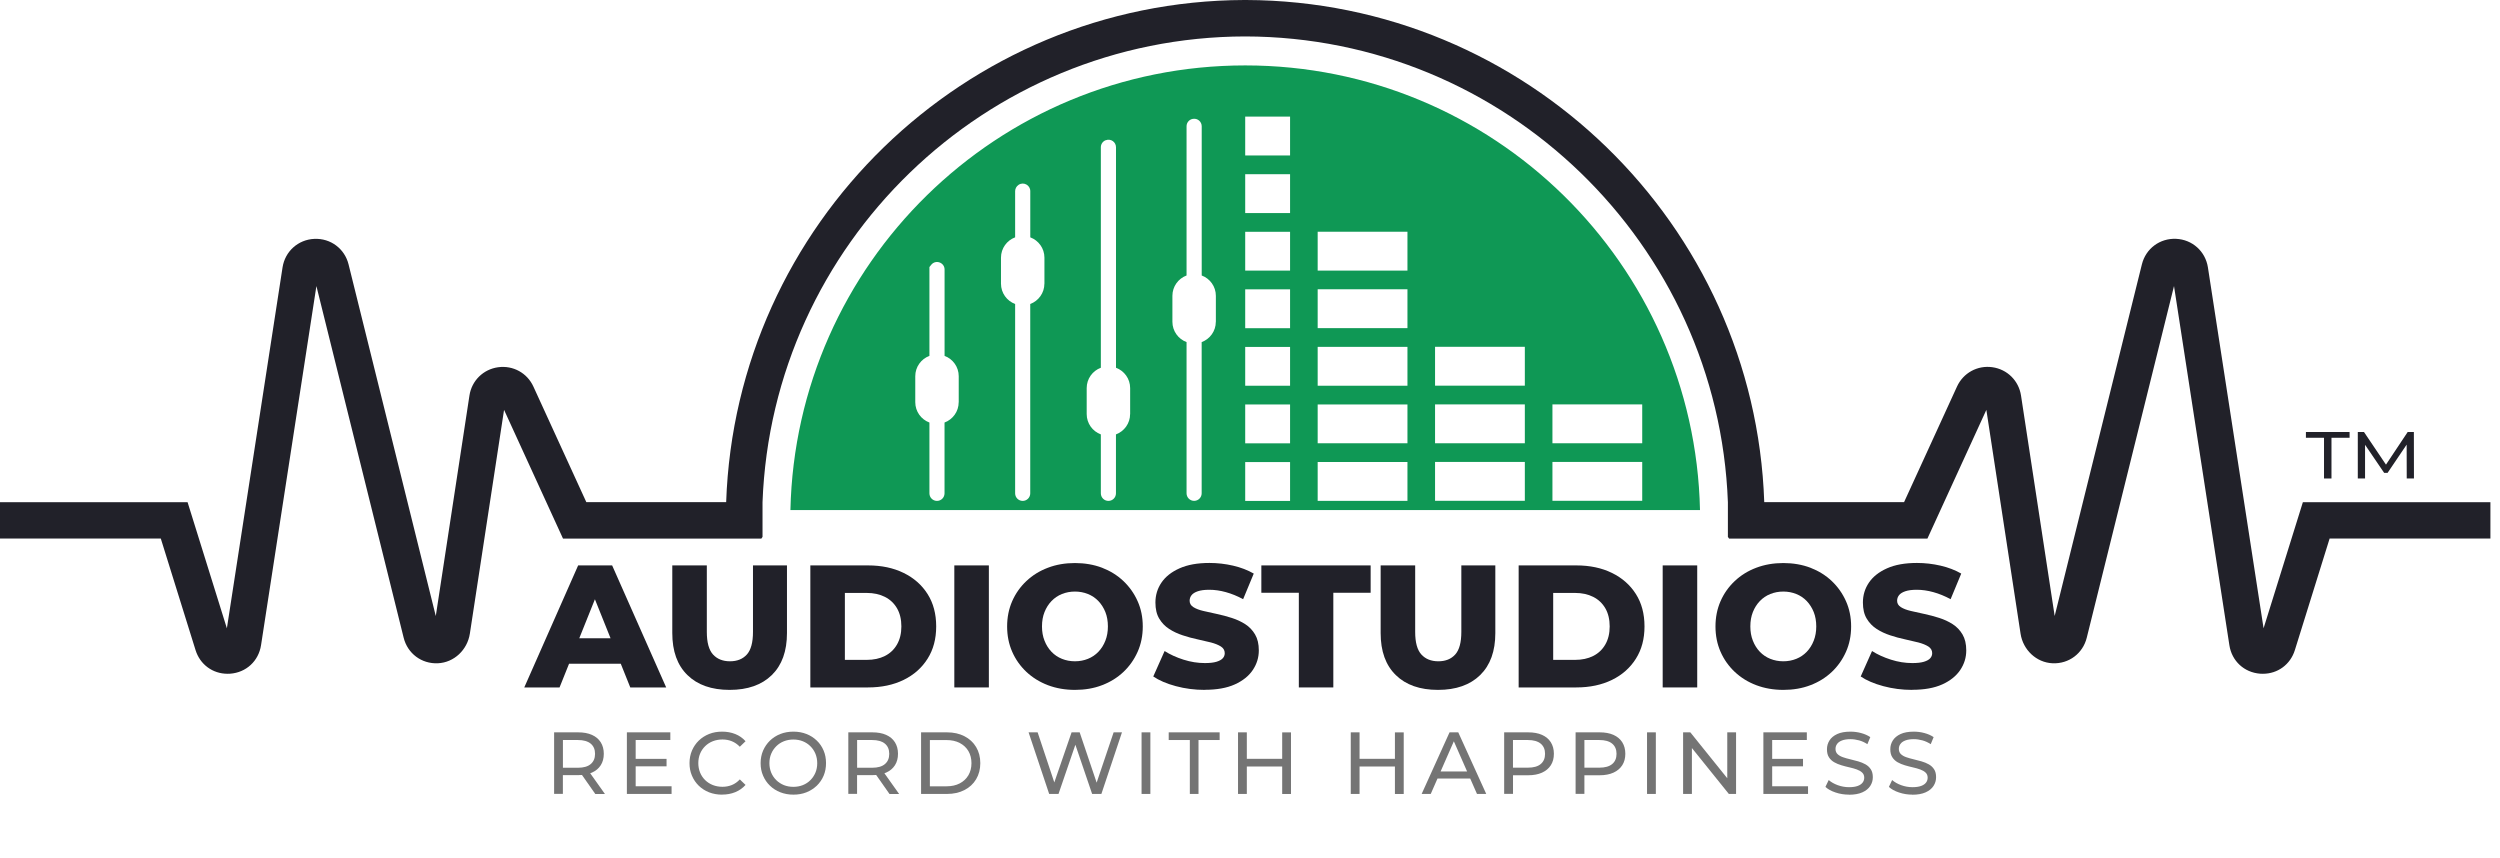 <?xml version="1.0" encoding="UTF-8"?><svg id="Layer_2" xmlns="http://www.w3.org/2000/svg" viewBox="0 0 602.31 206.75"><defs><style>.cls-1{fill:#212129;}.cls-2{fill:#747474;}.cls-3{fill:#0f9855;}.cls-4{fill:none;}.cls-5{fill:#2d2d2d;}</style></defs><g id="Layer_1-2"><g><path class="cls-1" d="M554.82,120.98l-9.47,30.39-13.41-86.95c-.6-3.87-3.75-6.7-7.66-6.88-3.92-.17-7.31,2.35-8.25,6.16l-21.01,84.71-8.11-53.12c-.55-3.58-3.32-6.32-6.91-6.82-3.58-.5-7,1.37-8.51,4.66l-12.75,27.84h-33.69C422.75,54.03,367.68,.25,300.23,0c-.08,0-.15,0-.23,0h-.23c-67.45,.25-122.52,54.03-124.82,120.98h-33.69l-12.75-27.84c-1.5-3.29-4.92-5.16-8.51-4.66-3.58,.5-6.36,3.24-6.9,6.82l-8.11,53.12-21.01-84.71c-.94-3.8-4.32-6.33-8.25-6.16-3.91,.18-7.06,3.01-7.66,6.88l-13.41,86.95-9.47-30.39H0v8.76H38.74l8.37,26.87c1.08,3.48,4.14,5.71,7.71,5.71,.22,0,.43,0,.65-.02,3.85-.29,6.83-3.05,7.42-6.86l13.34-86.53,21.02,84.72c.94,3.8,4.31,6.33,8.23,6.16,3.93-.17,7.12-3.24,7.72-7.13l8.24-53.92,14.2,31.01h47.79l.28-.41v-8.35c2.31-62.19,53.57-112.1,116.29-112.22,62.72,.12,113.98,50.03,116.29,112.22v8.35l.28,.41h47.79l14.2-31.01,8.24,53.92c.59,3.89,3.79,6.96,7.72,7.13,3.92,.17,7.29-2.36,8.23-6.16l21.02-84.72,13.34,86.53c.59,3.82,3.57,6.57,7.42,6.86,.22,.02,.43,.02,.65,.02,3.58,0,6.63-2.23,7.71-5.71l8.37-26.87h38.74v-8.76h-45.18Z"/><path class="cls-3" d="M300,15.76c-59.7,0-108.25,47.73-109.57,107.12h219.14c-1.32-59.38-49.87-107.12-109.57-107.12Zm-69.03,81.14c0,2.25-1.42,4.16-3.41,4.9v17.06c0,1.01-.82,1.82-1.82,1.82s-1.82-.82-1.82-1.82v-17.06c-1.99-.74-3.41-2.65-3.41-4.9v-6.26c0-2.25,1.42-4.16,3.41-4.9v-21.4c.15-.18,.29-.36,.44-.55,1.07-1.32,3.21-.55,3.21,1.15v20.8c1.99,.74,3.41,2.65,3.41,4.9v6.26h0Zm20.65-28.56c0,2.25-1.42,4.16-3.41,4.9v45.62c0,1.01-.82,1.82-1.82,1.82s-1.82-.82-1.82-1.82v-45.62c-1.99-.74-3.41-2.65-3.41-4.9v-6.26c0-2.25,1.42-4.16,3.41-4.9v-11.11c0-.61,.3-1.17,.8-1.51l.02-.02c1.2-.82,2.83,.05,2.83,1.5v11.14c1.99,.74,3.41,2.65,3.41,4.9v6.26h0Zm20.65,31.42c0,2.25-1.42,4.16-3.41,4.9v14.2c0,1.01-.82,1.82-1.82,1.82s-1.82-.82-1.82-1.82v-14.2c-1.99-.74-3.41-2.65-3.41-4.9v-6.26c0-2.25,1.42-4.16,3.41-4.9V35.47c0-.75,.47-1.43,1.17-1.69h.04c1.18-.45,2.44,.43,2.44,1.69v53.13c1.99,.74,3.41,2.65,3.41,4.9v6.26Zm20.65-22.23c0,2.25-1.42,4.16-3.41,4.89v36.43c0,1.01-.82,1.82-1.82,1.82s-1.82-.82-1.82-1.82v-36.43c-1.99-.74-3.41-2.65-3.41-4.89v-6.26c0-2.25,1.42-4.16,3.41-4.9V30.41c0-.9,.67-1.66,1.56-1.78h.05c1.08-.15,2.04,.7,2.04,1.79v35.95c1.99,.74,3.41,2.65,3.41,4.9v6.26Zm17.89,43.15h-10.81v-9.36h10.81v9.36Zm0-13.87h-10.81v-9.36h10.81v9.36Zm0-13.87h-10.81v-9.36h10.81v9.36Zm0-13.87h-10.81v-9.36h10.81v9.36Zm0-13.87h-10.81v-9.36h10.81v9.36Zm0-13.87h-10.81v-9.36h10.81v9.36Zm0-13.87h-10.81v-9.36h10.81v9.36Zm28.28,83.21h-21.63v-9.36h21.63v9.36Zm0-13.87h-21.63v-9.36h21.63v9.36Zm0-13.87h-21.63v-9.36h21.63v9.36Zm0-13.87h-21.63v-9.36h21.63v9.36Zm0-13.87h-21.63v-9.36h21.63v9.36Zm28.28,55.47h-21.63v-9.36h21.63v9.36Zm0-13.87h-21.63v-9.36h21.63v9.36Zm0-13.87h-21.63v-9.36h21.63v9.36Zm28.28,27.74h-21.63v-9.36h21.63v9.36Zm-21.63-13.87v-9.36h21.63v9.36h-21.63Z"/><path class="cls-5" d="M192.51,125.36h-.03v.02l.03-.02h0Z"/><g><path class="cls-2" d="M133.5,191.28v-14.84h5.78c1.3,0,2.41,.2,3.33,.61,.92,.41,1.62,1,2.12,1.78,.49,.78,.74,1.7,.74,2.78s-.25,2-.74,2.76c-.49,.77-1.2,1.36-2.12,1.77-.92,.41-2.03,.61-3.33,.61h-4.62l.95-.98v5.49h-2.12Zm2.12-5.27l-.95-1.04h4.56c1.36,0,2.38-.29,3.08-.88,.7-.59,1.05-1.41,1.05-2.47s-.35-1.88-1.05-2.46c-.7-.58-1.73-.87-3.08-.87h-4.56l.95-1.06v8.77Zm7.8,5.28l-3.77-5.38h2.27l3.82,5.38h-2.31Z"/><path class="cls-2" d="M153.15,189.43h8.65v1.85h-10.77v-14.84h10.47v1.85h-8.35v11.15h0Zm-.19-6.6h7.63v1.8h-7.63v-1.8Z"/><path class="cls-2" d="M173.96,191.45c-1.13,0-2.17-.19-3.13-.56-.95-.38-1.78-.91-2.48-1.59-.7-.68-1.25-1.49-1.64-2.41-.4-.92-.59-1.93-.59-3.03s.2-2.11,.59-3.03c.4-.92,.94-1.72,1.65-2.41,.71-.68,1.54-1.21,2.49-1.59,.95-.38,2-.56,3.13-.56s2.2,.19,3.17,.58c.97,.39,1.79,.96,2.47,1.73l-1.38,1.33c-.57-.59-1.2-1.03-1.91-1.32-.71-.29-1.46-.43-2.27-.43s-1.61,.14-2.32,.42c-.72,.28-1.33,.68-1.85,1.19-.52,.51-.93,1.11-1.22,1.81-.29,.7-.43,1.46-.43,2.28s.15,1.58,.43,2.28c.29,.7,.7,1.3,1.22,1.81,.52,.51,1.14,.91,1.85,1.19,.72,.28,1.49,.42,2.32,.42s1.56-.15,2.27-.43c.71-.29,1.34-.74,1.91-1.35l1.38,1.33c-.68,.76-1.5,1.34-2.47,1.74-.97,.4-2.03,.59-3.19,.59Z"/><path class="cls-2" d="M191.15,191.45c-1.13,0-2.18-.19-3.15-.57-.97-.38-1.81-.91-2.51-1.6-.71-.68-1.26-1.49-1.65-2.41-.4-.92-.59-1.92-.59-3.01s.2-2.09,.59-3.01c.4-.92,.95-1.72,1.65-2.41,.71-.68,1.54-1.22,2.5-1.6,.96-.38,2.01-.57,3.16-.57s2.17,.19,3.13,.56,1.79,.91,2.5,1.59c.72,.68,1.26,1.49,1.65,2.41,.39,.92,.58,1.93,.58,3.03s-.19,2.11-.58,3.03c-.39,.92-.94,1.72-1.65,2.41-.72,.68-1.55,1.21-2.5,1.59-.95,.38-2,.56-3.13,.56h0Zm0-1.88c.82,0,1.58-.14,2.28-.42,.7-.28,1.31-.68,1.82-1.2,.52-.52,.92-1.12,1.21-1.81,.29-.69,.43-1.45,.43-2.27s-.15-1.58-.43-2.27c-.29-.69-.69-1.3-1.21-1.81-.52-.52-1.12-.91-1.82-1.2-.7-.28-1.46-.42-2.28-.42s-1.6,.14-2.3,.42c-.7,.28-1.31,.68-1.83,1.2-.52,.52-.93,1.12-1.22,1.81-.29,.69-.43,1.45-.43,2.27s.15,1.58,.43,2.27c.29,.69,.7,1.3,1.22,1.81,.52,.52,1.14,.91,1.83,1.2,.7,.28,1.47,.42,2.3,.42Z"/><path class="cls-2" d="M204.38,191.28v-14.84h5.78c1.3,0,2.41,.2,3.33,.61,.92,.41,1.63,1,2.12,1.78,.49,.78,.74,1.7,.74,2.78s-.25,2-.74,2.76c-.49,.77-1.2,1.36-2.12,1.77-.92,.41-2.03,.61-3.33,.61h-4.62l.95-.98v5.49h-2.12Zm2.12-5.27l-.95-1.04h4.56c1.36,0,2.38-.29,3.08-.88,.7-.59,1.05-1.41,1.05-2.47s-.35-1.88-1.05-2.46c-.7-.58-1.73-.87-3.08-.87h-4.56l.95-1.06v8.77Zm7.8,5.28l-3.77-5.38h2.27l3.82,5.38h-2.31Z"/><path class="cls-2" d="M221.91,191.28v-14.84h6.25c1.58,0,2.98,.31,4.19,.93,1.21,.62,2.15,1.49,2.82,2.61,.67,1.12,1.01,2.41,1.01,3.88s-.34,2.76-1.01,3.88c-.67,1.12-1.61,1.99-2.82,2.61-1.21,.62-2.61,.93-4.19,.93h-6.25Zm2.12-1.84h4c1.23,0,2.29-.23,3.19-.7,.9-.47,1.59-1.12,2.09-1.96,.49-.84,.74-1.81,.74-2.91s-.25-2.09-.74-2.92c-.49-.83-1.19-1.48-2.09-1.95-.9-.47-1.96-.7-3.19-.7h-4v11.15h0Z"/><path class="cls-2" d="M252.77,191.28l-4.96-14.84h2.18l4.56,13.69h-1.1l4.72-13.69h1.95l4.62,13.69h-1.06l4.62-13.69h2.01l-4.96,14.84h-2.23l-4.32-12.69h.57l-4.35,12.69h-2.27Z"/><path class="cls-2" d="M275.03,191.28v-14.84h2.12v14.84h-2.12Z"/><path class="cls-2" d="M286.66,191.28v-12.99h-5.09v-1.85h12.27v1.85h-5.09v12.99h-2.1Z"/><path class="cls-2" d="M300.39,191.28h-2.12v-14.84h2.12v14.84Zm8.71-6.61h-8.92v-1.85h8.92v1.85Zm-.19-8.22h2.12v14.84h-2.12v-14.84Z"/><path class="cls-2" d="M327.55,191.28h-2.12v-14.84h2.12v14.84Zm8.71-6.61h-8.92v-1.85h8.92v1.85Zm-.19-8.22h2.12v14.84h-2.12v-14.84Z"/><path class="cls-2" d="M342.51,191.28l6.72-14.84h2.1l6.74,14.84h-2.23l-6-13.65h.85l-5.99,13.65h-2.19Zm2.86-3.71l.57-1.7h8.35l.61,1.7h-9.54Z"/><path class="cls-2" d="M362.39,191.28v-14.84h5.79c1.3,0,2.41,.2,3.33,.61,.92,.41,1.63,1,2.12,1.78,.49,.78,.74,1.7,.74,2.78s-.25,2-.74,2.76c-.49,.77-1.2,1.36-2.12,1.78-.92,.42-2.03,.63-3.33,.63h-4.62l.96-1v5.49h-2.12Zm2.12-5.27l-.96-1.06h4.56c1.36,0,2.39-.29,3.08-.87,.7-.58,1.05-1.4,1.05-2.46s-.35-1.88-1.05-2.46c-.7-.58-1.73-.87-3.08-.87h-4.56l.96-1.06v8.77h0Z"/><path class="cls-2" d="M379.6,191.28v-14.84h5.79c1.3,0,2.41,.2,3.33,.61,.92,.41,1.62,1,2.12,1.78,.49,.78,.74,1.7,.74,2.78s-.25,2-.74,2.76c-.5,.77-1.2,1.36-2.12,1.78-.92,.42-2.03,.63-3.33,.63h-4.62l.95-1v5.49h-2.12Zm2.12-5.27l-.95-1.06h4.56c1.36,0,2.38-.29,3.08-.87,.7-.58,1.05-1.4,1.05-2.46s-.35-1.88-1.05-2.46c-.7-.58-1.73-.87-3.08-.87h-4.56l.95-1.06v8.77h0Z"/><path class="cls-2" d="M396.81,191.28v-14.84h2.12v14.84h-2.12Z"/><path class="cls-2" d="M405.5,191.28v-14.84h1.74l9.81,12.19h-.91v-12.19h2.12v14.84h-1.74l-9.81-12.19h.91v12.19h-2.12Z"/><path class="cls-2" d="M426.95,189.43h8.65v1.85h-10.76v-14.84h10.47v1.85h-8.35v11.15h0Zm-.19-6.6h7.63v1.8h-7.63v-1.8Z"/><path class="cls-2" d="M445.47,191.45c-1.13,0-2.21-.17-3.24-.52-1.03-.34-1.85-.79-2.44-1.35l.79-1.65c.56,.49,1.29,.91,2.16,1.23,.88,.32,1.79,.49,2.73,.49,.86,0,1.56-.1,2.1-.3,.54-.2,.93-.47,1.19-.82,.26-.34,.38-.74,.38-1.17,0-.51-.17-.92-.5-1.23-.33-.31-.76-.56-1.29-.75-.53-.19-1.11-.36-1.75-.5-.64-.14-1.28-.31-1.92-.5-.65-.19-1.23-.43-1.76-.73-.53-.3-.96-.7-1.28-1.2-.33-.5-.48-1.15-.48-1.94s.2-1.47,.6-2.11c.4-.64,1.02-1.16,1.86-1.55,.84-.39,1.91-.58,3.21-.58,.86,0,1.72,.11,2.56,.34,.85,.23,1.58,.55,2.21,.98l-.7,1.7c-.64-.42-1.31-.73-2.01-.92-.71-.19-1.39-.29-2.06-.29-.83,0-1.52,.11-2.06,.32-.54,.21-.93,.49-1.18,.85-.25,.35-.37,.75-.37,1.19,0,.52,.17,.94,.5,1.25,.33,.31,.76,.56,1.29,.74,.53,.19,1.11,.35,1.75,.5,.64,.15,1.28,.31,1.92,.5,.64,.19,1.23,.42,1.76,.72s.96,.69,1.28,1.19c.33,.49,.49,1.13,.49,1.91s-.2,1.44-.61,2.09c-.41,.64-1.04,1.16-1.9,1.55-.86,.39-1.94,.58-3.24,.58Z"/><path class="cls-2" d="M460.76,191.45c-1.13,0-2.21-.17-3.24-.52-1.03-.34-1.85-.79-2.44-1.35l.78-1.65c.56,.49,1.29,.91,2.16,1.23,.88,.32,1.79,.49,2.73,.49,.86,0,1.56-.1,2.1-.3,.54-.2,.93-.47,1.19-.82,.26-.34,.38-.74,.38-1.17,0-.51-.17-.92-.5-1.23-.33-.31-.77-.56-1.3-.75s-1.11-.36-1.75-.5-1.27-.31-1.92-.5c-.64-.19-1.23-.43-1.76-.73-.53-.3-.96-.7-1.28-1.2-.33-.5-.49-1.15-.49-1.94s.2-1.47,.6-2.11c.4-.64,1.03-1.16,1.86-1.55,.84-.39,1.91-.58,3.21-.58,.86,0,1.72,.11,2.56,.34,.85,.23,1.58,.55,2.21,.98l-.7,1.7c-.64-.42-1.31-.73-2.01-.92-.71-.19-1.39-.29-2.06-.29-.83,0-1.52,.11-2.06,.32-.54,.21-.93,.49-1.18,.85-.25,.35-.37,.75-.37,1.19,0,.52,.17,.94,.5,1.25,.33,.31,.76,.56,1.29,.74,.53,.19,1.12,.35,1.75,.5,.64,.15,1.27,.31,1.91,.5,.64,.19,1.23,.42,1.76,.72s.96,.69,1.28,1.19c.33,.49,.48,1.13,.48,1.91s-.2,1.44-.61,2.09c-.41,.64-1.04,1.16-1.9,1.55-.86,.39-1.94,.58-3.23,.58Z"/></g><rect class="cls-4" x="2.31" width="600" height="206.75"/><g><path class="cls-1" d="M126.31,165.62l12.98-29.4h8.19l13.02,29.4h-8.65l-10.16-25.33h3.28l-10.16,25.33h-8.48Zm7.1-5.71l2.14-6.13h14.36l2.14,6.13h-18.65Z"/><path class="cls-1" d="M175.78,166.21c-4.34,0-7.73-1.19-10.16-3.57-2.44-2.38-3.65-5.75-3.65-10.12v-16.3h8.32v16.04c0,2.52,.5,4.33,1.49,5.42,.99,1.09,2.36,1.64,4.09,1.64s3.09-.55,4.07-1.64c.98-1.09,1.47-2.9,1.47-5.42v-16.04h8.19v16.3c0,4.37-1.22,7.74-3.65,10.12-2.44,2.38-5.82,3.57-10.16,3.57Z"/><path class="cls-1" d="M195.23,165.62v-29.4h13.9c3.25,0,6.1,.6,8.57,1.81,2.46,1.2,4.39,2.9,5.77,5.08,1.39,2.18,2.08,4.79,2.08,7.81s-.69,5.59-2.08,7.79c-1.39,2.2-3.31,3.9-5.77,5.1-2.46,1.2-5.32,1.81-8.57,1.81h-13.9Zm8.32-6.64h5.25c1.68,0,3.14-.31,4.39-.94,1.25-.63,2.22-1.55,2.92-2.77,.7-1.22,1.05-2.67,1.05-4.35s-.35-3.16-1.05-4.37c-.7-1.2-1.67-2.12-2.92-2.75-1.25-.63-2.71-.95-4.39-.95h-5.25v16.13Z"/><path class="cls-1" d="M229.92,165.62v-29.4h8.32v29.4h-8.32Z"/><path class="cls-1" d="M258.98,166.21c-2.35,0-4.52-.38-6.51-1.13-1.99-.76-3.72-1.83-5.19-3.21-1.47-1.39-2.61-3-3.42-4.85-.81-1.85-1.22-3.88-1.22-6.09s.41-4.24,1.22-6.09c.81-1.85,1.95-3.46,3.42-4.85,1.47-1.39,3.2-2.46,5.19-3.21,1.99-.76,4.16-1.13,6.51-1.13s4.56,.38,6.53,1.13c1.97,.76,3.69,1.83,5.15,3.21,1.46,1.39,2.6,3,3.42,4.85,.83,1.85,1.24,3.88,1.24,6.09s-.41,4.25-1.24,6.11c-.83,1.86-1.97,3.48-3.42,4.85-1.46,1.37-3.17,2.44-5.15,3.19-1.97,.76-4.15,1.13-6.53,1.13Zm0-6.89c1.12,0,2.16-.2,3.13-.59,.97-.39,1.81-.96,2.52-1.7,.71-.74,1.27-1.63,1.68-2.67,.41-1.04,.61-2.18,.61-3.44s-.2-2.44-.61-3.46c-.41-1.02-.97-1.9-1.68-2.65-.71-.74-1.55-1.31-2.52-1.7-.97-.39-2.01-.59-3.13-.59s-2.16,.2-3.13,.59c-.97,.39-1.81,.96-2.52,1.7-.71,.74-1.27,1.62-1.68,2.65-.41,1.02-.61,2.18-.61,3.46s.2,2.41,.61,3.44c.41,1.04,.97,1.93,1.68,2.67,.71,.74,1.55,1.31,2.52,1.7,.97,.39,2.01,.59,3.13,.59Z"/><path class="cls-1" d="M290.24,166.21c-2.41,0-4.73-.3-6.95-.9-2.23-.6-4.04-1.38-5.44-2.33l2.73-6.13c1.32,.84,2.83,1.53,4.56,2.08,1.72,.55,3.44,.82,5.15,.82,1.15,0,2.07-.1,2.77-.31,.7-.21,1.21-.49,1.53-.84,.32-.35,.48-.76,.48-1.24,0-.67-.31-1.2-.92-1.6-.62-.39-1.41-.71-2.39-.97-.98-.25-2.07-.5-3.26-.76-1.19-.25-2.38-.57-3.57-.97-1.19-.39-2.28-.9-3.25-1.53-.98-.63-1.78-1.46-2.39-2.48-.62-1.02-.92-2.32-.92-3.89,0-1.76,.48-3.36,1.45-4.79,.97-1.43,2.42-2.58,4.35-3.44,1.93-.87,4.34-1.3,7.22-1.3,1.93,0,3.83,.22,5.69,.65,1.86,.43,3.52,1.07,4.98,1.91l-2.56,6.17c-1.4-.76-2.79-1.32-4.16-1.7-1.37-.38-2.7-.57-3.99-.57-1.15,0-2.07,.12-2.77,.36-.7,.24-1.2,.55-1.51,.95-.31,.39-.46,.84-.46,1.34,0,.64,.3,1.15,.9,1.53,.6,.38,1.4,.69,2.39,.92,.99,.24,2.09,.48,3.28,.73,1.19,.25,2.38,.57,3.57,.95,1.19,.38,2.28,.88,3.26,1.51s1.77,1.46,2.37,2.48c.6,1.02,.9,2.3,.9,3.84,0,1.71-.48,3.28-1.45,4.72-.96,1.44-2.41,2.6-4.33,3.47-1.92,.87-4.33,1.3-7.24,1.3Z"/><path class="cls-1" d="M312.92,165.62v-22.81h-9.03v-6.59h26.33v6.59h-8.99v22.81h-8.32Z"/><path class="cls-1" d="M346.44,166.21c-4.34,0-7.73-1.19-10.16-3.57-2.44-2.38-3.65-5.75-3.65-10.12v-16.3h8.32v16.04c0,2.52,.5,4.33,1.49,5.42,.99,1.09,2.36,1.64,4.09,1.64s3.09-.55,4.07-1.64c.98-1.09,1.47-2.9,1.47-5.42v-16.04h8.19v16.3c0,4.37-1.22,7.74-3.65,10.12-2.44,2.38-5.82,3.57-10.16,3.57Z"/><path class="cls-1" d="M365.88,165.62v-29.4h13.9c3.25,0,6.1,.6,8.57,1.81,2.46,1.2,4.39,2.9,5.77,5.08,1.39,2.18,2.08,4.79,2.08,7.81s-.69,5.59-2.08,7.79c-1.39,2.2-3.31,3.9-5.77,5.1-2.46,1.2-5.32,1.81-8.57,1.81h-13.9Zm8.32-6.64h5.25c1.68,0,3.14-.31,4.39-.94s2.22-1.55,2.92-2.77c.7-1.22,1.05-2.67,1.05-4.35s-.35-3.16-1.05-4.37c-.7-1.2-1.67-2.12-2.92-2.75-1.25-.63-2.71-.95-4.39-.95h-5.25v16.13Z"/><path class="cls-1" d="M400.58,165.62v-29.4h8.32v29.4h-8.32Z"/><path class="cls-1" d="M429.64,166.21c-2.35,0-4.52-.38-6.51-1.13s-3.72-1.83-5.19-3.21c-1.47-1.39-2.61-3-3.42-4.85-.81-1.85-1.22-3.88-1.22-6.09s.41-4.24,1.22-6.09c.81-1.85,1.95-3.46,3.42-4.85,1.47-1.39,3.2-2.46,5.19-3.21s4.16-1.13,6.51-1.13,4.56,.38,6.53,1.13c1.97,.76,3.69,1.83,5.15,3.21,1.46,1.39,2.6,3,3.42,4.85,.83,1.85,1.24,3.88,1.24,6.09s-.41,4.25-1.24,6.11c-.83,1.86-1.97,3.48-3.42,4.85-1.46,1.37-3.17,2.44-5.15,3.19-1.97,.76-4.15,1.13-6.53,1.13Zm0-6.89c1.12,0,2.16-.2,3.13-.59,.97-.39,1.81-.96,2.52-1.7,.71-.74,1.27-1.63,1.68-2.67,.41-1.04,.61-2.18,.61-3.44s-.2-2.44-.61-3.46c-.41-1.02-.97-1.9-1.68-2.65-.71-.74-1.55-1.31-2.52-1.7-.97-.39-2.01-.59-3.13-.59s-2.16,.2-3.13,.59c-.97,.39-1.81,.96-2.52,1.7-.71,.74-1.27,1.62-1.68,2.65-.41,1.02-.61,2.18-.61,3.46s.2,2.41,.61,3.44c.41,1.04,.97,1.93,1.68,2.67,.71,.74,1.55,1.31,2.52,1.7,.97,.39,2.01,.59,3.13,.59Z"/><path class="cls-1" d="M460.68,166.21c-2.41,0-4.73-.3-6.95-.9-2.23-.6-4.04-1.38-5.44-2.33l2.73-6.13c1.32,.84,2.83,1.53,4.56,2.08,1.72,.55,3.44,.82,5.15,.82,1.15,0,2.07-.1,2.77-.31,.7-.21,1.21-.49,1.53-.84,.32-.35,.48-.76,.48-1.24,0-.67-.31-1.2-.92-1.6-.62-.39-1.41-.71-2.39-.97-.98-.25-2.07-.5-3.25-.76-1.19-.25-2.38-.57-3.57-.97-1.19-.39-2.28-.9-3.25-1.53-.98-.63-1.78-1.46-2.39-2.48-.62-1.02-.92-2.32-.92-3.89,0-1.76,.48-3.36,1.45-4.79,.97-1.43,2.42-2.58,4.35-3.44,1.93-.87,4.34-1.3,7.22-1.3,1.93,0,3.83,.22,5.69,.65,1.86,.43,3.52,1.07,4.98,1.91l-2.56,6.17c-1.4-.76-2.79-1.32-4.16-1.7s-2.7-.57-3.99-.57c-1.15,0-2.07,.12-2.77,.36-.7,.24-1.2,.55-1.51,.95-.31,.39-.46,.84-.46,1.34,0,.64,.3,1.15,.9,1.53,.6,.38,1.4,.69,2.39,.92,.99,.24,2.09,.48,3.28,.73,1.19,.25,2.38,.57,3.57,.95,1.19,.38,2.27,.88,3.25,1.51s1.77,1.46,2.37,2.48c.6,1.02,.9,2.3,.9,3.84,0,1.71-.48,3.28-1.45,4.72-.97,1.44-2.41,2.6-4.33,3.47-1.92,.87-4.33,1.3-7.24,1.3Z"/></g><g><path class="cls-1" d="M559.91,115.28v-9.81h-4.36v-1.39h10.52v1.39h-4.36v9.81h-1.8Z"/><path class="cls-1" d="M568.05,115.28v-11.2h1.49l5.7,8.46h-.8l5.63-8.46h1.49l.02,11.2h-1.74l-.02-8.78h.42l-5.01,7.42h-.83l-5.05-7.42h.45v8.78h-1.74Z"/></g></g></g></svg>
